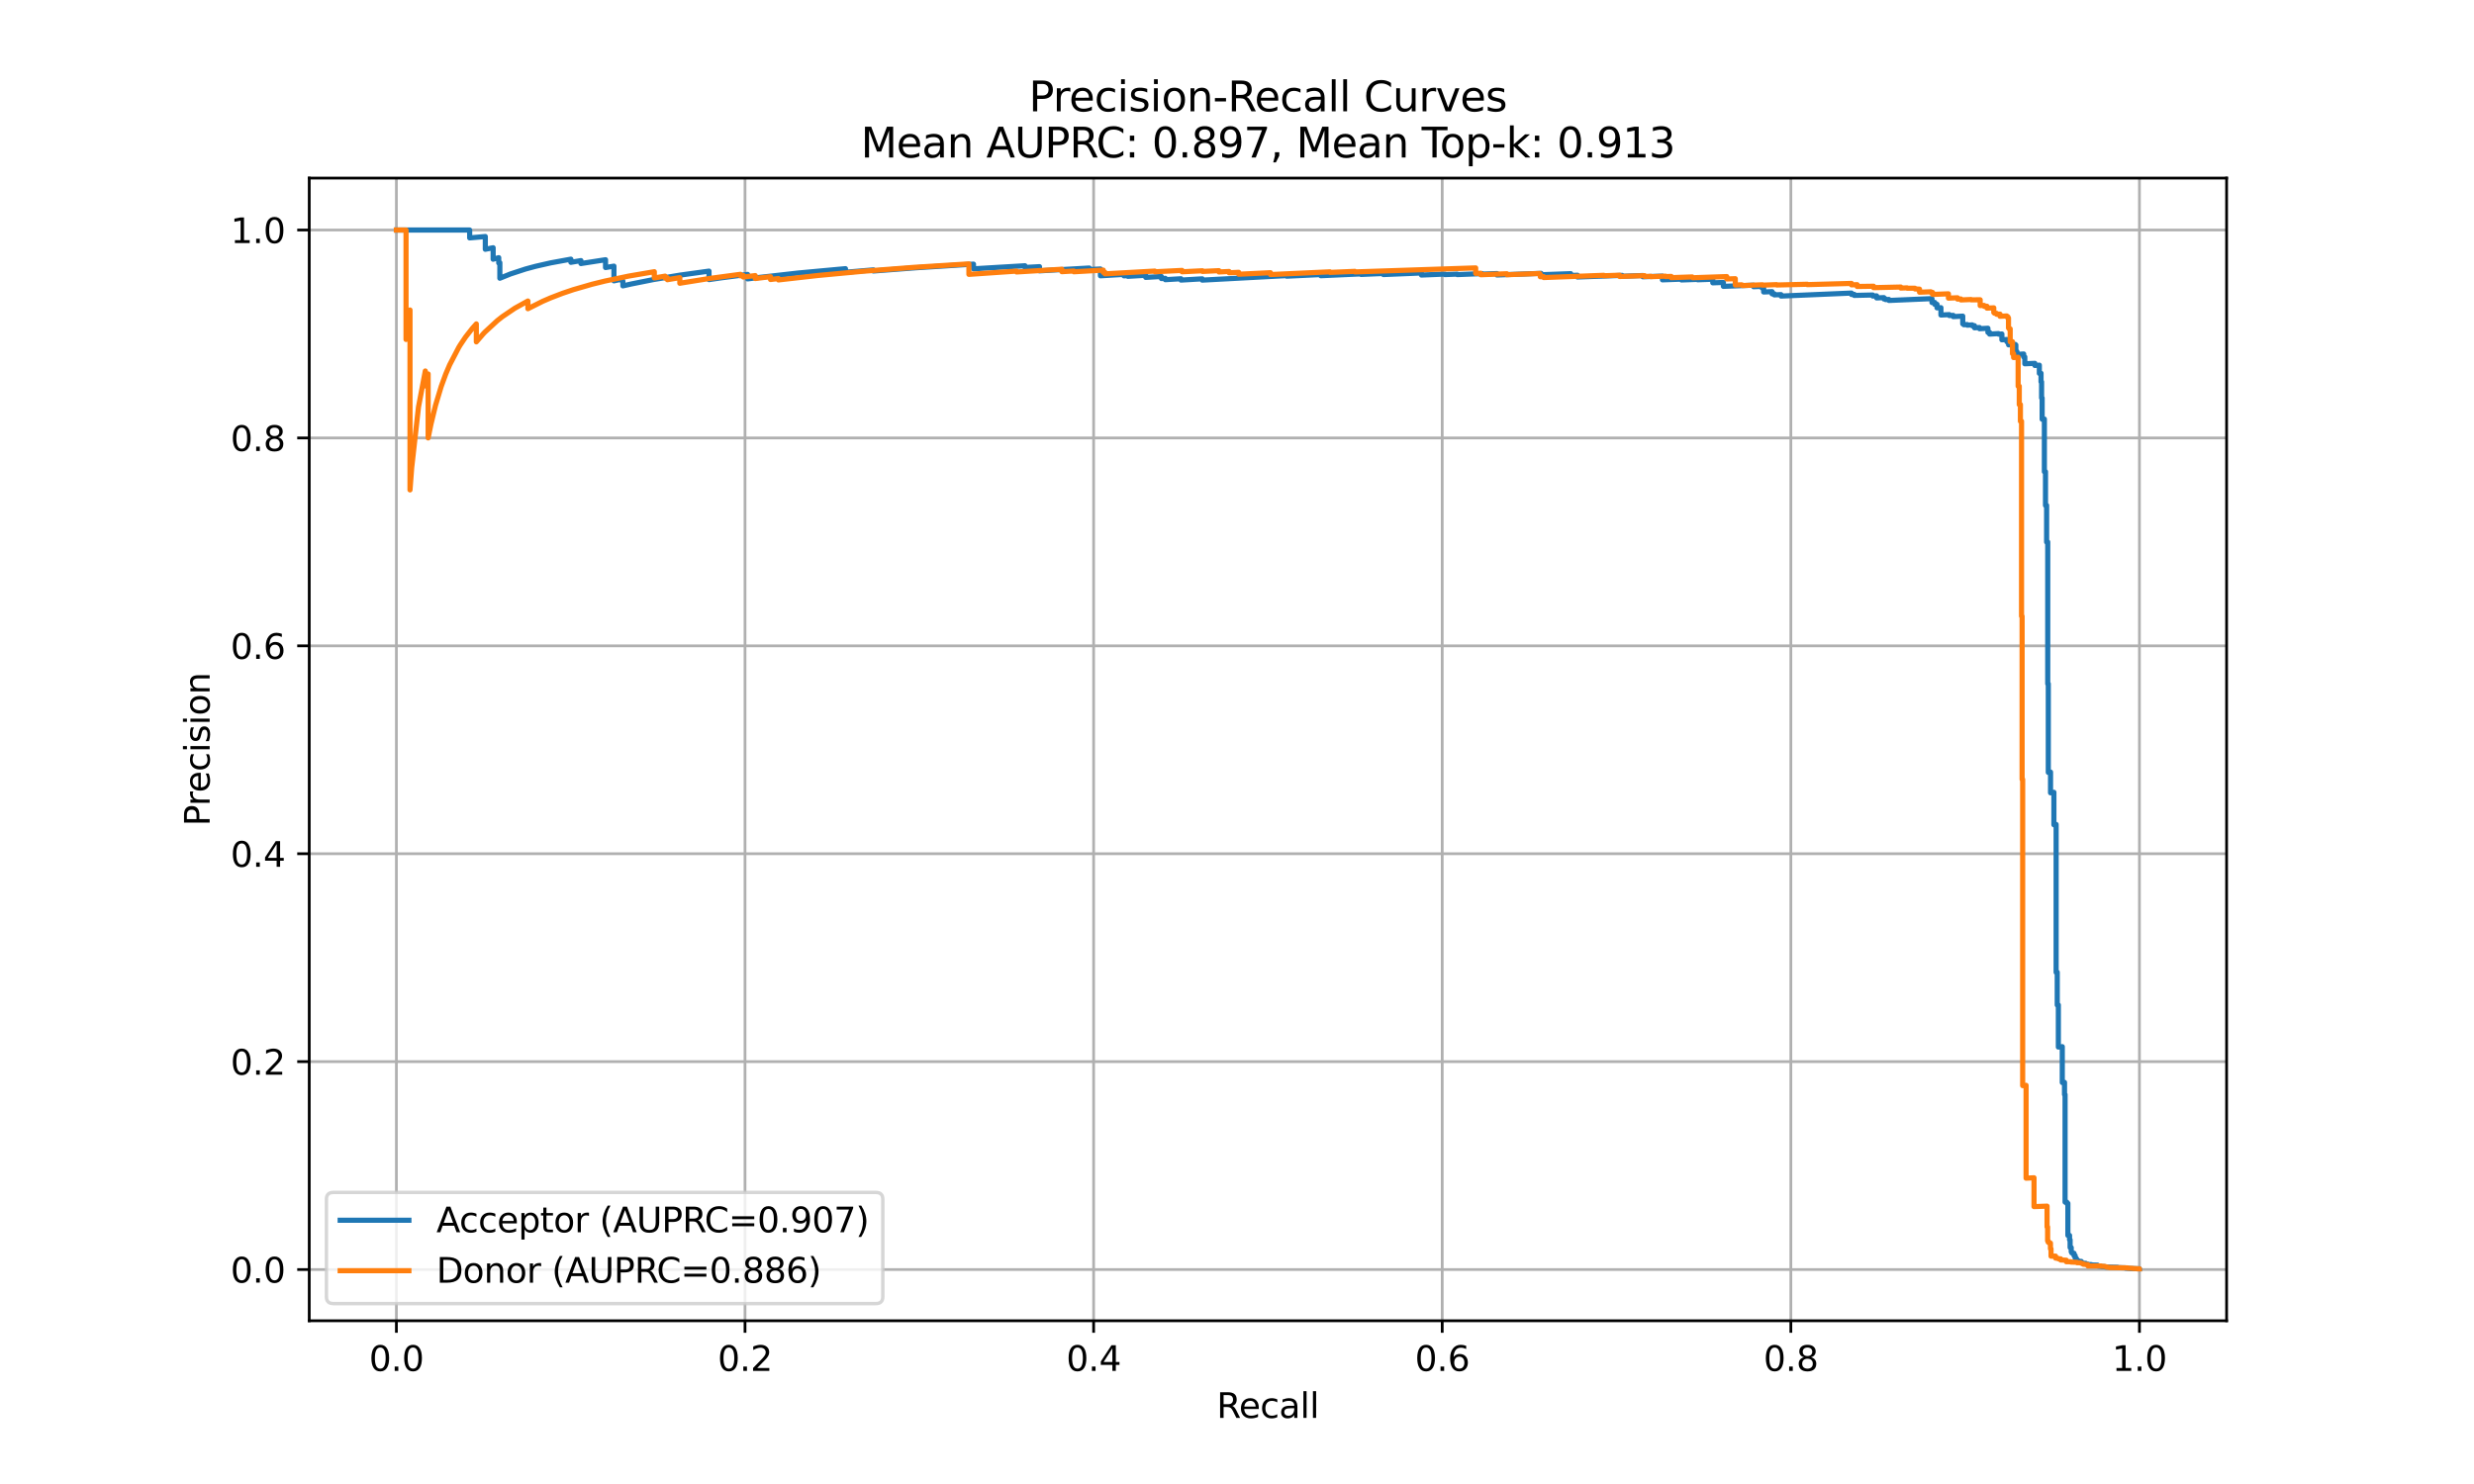 <?xml version="1.0" encoding="utf-8" standalone="no"?>
<!DOCTYPE svg PUBLIC "-//W3C//DTD SVG 1.1//EN"
  "http://www.w3.org/Graphics/SVG/1.1/DTD/svg11.dtd">
<svg xmlns:xlink="http://www.w3.org/1999/xlink" width="720pt" height="432pt" viewBox="0 0 720 432" xmlns="http://www.w3.org/2000/svg" version="1.1">
 <defs>
  <style type="text/css">*{stroke-linejoin: round; stroke-linecap: butt}</style>
 </defs>
 <g id="figure_1">
  <g id="patch_1">
   <path d="M 0 432 
L 720 432 
L 720 0 
L 0 0 
z
" style="fill: #ffffff"/>
  </g>
  <g id="axes_1">
   <g id="patch_2">
    <path d="M 90 384.48 
L 648 384.48 
L 648 51.84 
L 90 51.84 
z
" style="fill: #ffffff"/>
   </g>
   <g id="matplotlib.axis_1">
    <g id="xtick_1">
     <g id="line2d_1">
      <path d="M 115.364 384.48 
L 115.364 51.84 
" clip-path="url(#p698559b791)" style="fill: none; stroke: #b0b0b0; stroke-width: 0.8; stroke-linecap: square"/>
     </g>
     <g id="line2d_2">
      <defs>
       <path id="m8e9656ea3e" d="M 0 0 
L 0 3.5 
" style="stroke: #000000; stroke-width: 0.8"/>
      </defs>
      <g>
       <use xlink:href="#m8e9656ea3e" x="115.364" y="384.48" style="stroke: #000000; stroke-width: 0.8"/>
      </g>
     </g>
     <g id="text_1">
      <!-- 0.0 -->
      <g transform="translate(107.412 399.078) scale(0.1 -0.1)">
       <defs>
        <path id="DejaVuSans-30" d="M 2034 4250 
Q 1547 4250 1301 3770 
Q 1056 3291 1056 2328 
Q 1056 1369 1301 889 
Q 1547 409 2034 409 
Q 2525 409 2770 889 
Q 3016 1369 3016 2328 
Q 3016 3291 2770 3770 
Q 2525 4250 2034 4250 
z
M 2034 4750 
Q 2819 4750 3233 4129 
Q 3647 3509 3647 2328 
Q 3647 1150 3233 529 
Q 2819 -91 2034 -91 
Q 1250 -91 836 529 
Q 422 1150 422 2328 
Q 422 3509 836 4129 
Q 1250 4750 2034 4750 
z
" transform="scale(0.016)"/>
        <path id="DejaVuSans-2e" d="M 684 794 
L 1344 794 
L 1344 0 
L 684 0 
L 684 794 
z
" transform="scale(0.016)"/>
       </defs>
       <use xlink:href="#DejaVuSans-30"/>
       <use xlink:href="#DejaVuSans-2e" transform="translate(63.623 0)"/>
       <use xlink:href="#DejaVuSans-30" transform="translate(95.41 0)"/>
      </g>
     </g>
    </g>
    <g id="xtick_2">
     <g id="line2d_3">
      <path d="M 216.818 384.48 
L 216.818 51.84 
" clip-path="url(#p698559b791)" style="fill: none; stroke: #b0b0b0; stroke-width: 0.8; stroke-linecap: square"/>
     </g>
     <g id="line2d_4">
      <g>
       <use xlink:href="#m8e9656ea3e" x="216.818" y="384.48" style="stroke: #000000; stroke-width: 0.8"/>
      </g>
     </g>
     <g id="text_2">
      <!-- 0.2 -->
      <g transform="translate(208.867 399.078) scale(0.1 -0.1)">
       <defs>
        <path id="DejaVuSans-32" d="M 1228 531 
L 3431 531 
L 3431 0 
L 469 0 
L 469 531 
Q 828 903 1448 1529 
Q 2069 2156 2228 2338 
Q 2531 2678 2651 2914 
Q 2772 3150 2772 3378 
Q 2772 3750 2511 3984 
Q 2250 4219 1831 4219 
Q 1534 4219 1204 4116 
Q 875 4013 500 3803 
L 500 4441 
Q 881 4594 1212 4672 
Q 1544 4750 1819 4750 
Q 2544 4750 2975 4387 
Q 3406 4025 3406 3419 
Q 3406 3131 3298 2873 
Q 3191 2616 2906 2266 
Q 2828 2175 2409 1742 
Q 1991 1309 1228 531 
z
" transform="scale(0.016)"/>
       </defs>
       <use xlink:href="#DejaVuSans-30"/>
       <use xlink:href="#DejaVuSans-2e" transform="translate(63.623 0)"/>
       <use xlink:href="#DejaVuSans-32" transform="translate(95.41 0)"/>
      </g>
     </g>
    </g>
    <g id="xtick_3">
     <g id="line2d_5">
      <path d="M 318.273 384.48 
L 318.273 51.84 
" clip-path="url(#p698559b791)" style="fill: none; stroke: #b0b0b0; stroke-width: 0.8; stroke-linecap: square"/>
     </g>
     <g id="line2d_6">
      <g>
       <use xlink:href="#m8e9656ea3e" x="318.273" y="384.48" style="stroke: #000000; stroke-width: 0.8"/>
      </g>
     </g>
     <g id="text_3">
      <!-- 0.4 -->
      <g transform="translate(310.321 399.078) scale(0.1 -0.1)">
       <defs>
        <path id="DejaVuSans-34" d="M 2419 4116 
L 825 1625 
L 2419 1625 
L 2419 4116 
z
M 2253 4666 
L 3047 4666 
L 3047 1625 
L 3713 1625 
L 3713 1100 
L 3047 1100 
L 3047 0 
L 2419 0 
L 2419 1100 
L 313 1100 
L 313 1709 
L 2253 4666 
z
" transform="scale(0.016)"/>
       </defs>
       <use xlink:href="#DejaVuSans-30"/>
       <use xlink:href="#DejaVuSans-2e" transform="translate(63.623 0)"/>
       <use xlink:href="#DejaVuSans-34" transform="translate(95.41 0)"/>
      </g>
     </g>
    </g>
    <g id="xtick_4">
     <g id="line2d_7">
      <path d="M 419.727 384.48 
L 419.727 51.84 
" clip-path="url(#p698559b791)" style="fill: none; stroke: #b0b0b0; stroke-width: 0.8; stroke-linecap: square"/>
     </g>
     <g id="line2d_8">
      <g>
       <use xlink:href="#m8e9656ea3e" x="419.727" y="384.48" style="stroke: #000000; stroke-width: 0.8"/>
      </g>
     </g>
     <g id="text_4">
      <!-- 0.6 -->
      <g transform="translate(411.776 399.078) scale(0.1 -0.1)">
       <defs>
        <path id="DejaVuSans-36" d="M 2113 2584 
Q 1688 2584 1439 2293 
Q 1191 2003 1191 1497 
Q 1191 994 1439 701 
Q 1688 409 2113 409 
Q 2538 409 2786 701 
Q 3034 994 3034 1497 
Q 3034 2003 2786 2293 
Q 2538 2584 2113 2584 
z
M 3366 4563 
L 3366 3988 
Q 3128 4100 2886 4159 
Q 2644 4219 2406 4219 
Q 1781 4219 1451 3797 
Q 1122 3375 1075 2522 
Q 1259 2794 1537 2939 
Q 1816 3084 2150 3084 
Q 2853 3084 3261 2657 
Q 3669 2231 3669 1497 
Q 3669 778 3244 343 
Q 2819 -91 2113 -91 
Q 1303 -91 875 529 
Q 447 1150 447 2328 
Q 447 3434 972 4092 
Q 1497 4750 2381 4750 
Q 2619 4750 2861 4703 
Q 3103 4656 3366 4563 
z
" transform="scale(0.016)"/>
       </defs>
       <use xlink:href="#DejaVuSans-30"/>
       <use xlink:href="#DejaVuSans-2e" transform="translate(63.623 0)"/>
       <use xlink:href="#DejaVuSans-36" transform="translate(95.41 0)"/>
      </g>
     </g>
    </g>
    <g id="xtick_5">
     <g id="line2d_9">
      <path d="M 521.182 384.48 
L 521.182 51.84 
" clip-path="url(#p698559b791)" style="fill: none; stroke: #b0b0b0; stroke-width: 0.8; stroke-linecap: square"/>
     </g>
     <g id="line2d_10">
      <g>
       <use xlink:href="#m8e9656ea3e" x="521.182" y="384.48" style="stroke: #000000; stroke-width: 0.8"/>
      </g>
     </g>
     <g id="text_5">
      <!-- 0.8 -->
      <g transform="translate(513.23 399.078) scale(0.1 -0.1)">
       <defs>
        <path id="DejaVuSans-38" d="M 2034 2216 
Q 1584 2216 1326 1975 
Q 1069 1734 1069 1313 
Q 1069 891 1326 650 
Q 1584 409 2034 409 
Q 2484 409 2743 651 
Q 3003 894 3003 1313 
Q 3003 1734 2745 1975 
Q 2488 2216 2034 2216 
z
M 1403 2484 
Q 997 2584 770 2862 
Q 544 3141 544 3541 
Q 544 4100 942 4425 
Q 1341 4750 2034 4750 
Q 2731 4750 3128 4425 
Q 3525 4100 3525 3541 
Q 3525 3141 3298 2862 
Q 3072 2584 2669 2484 
Q 3125 2378 3379 2068 
Q 3634 1759 3634 1313 
Q 3634 634 3220 271 
Q 2806 -91 2034 -91 
Q 1263 -91 848 271 
Q 434 634 434 1313 
Q 434 1759 690 2068 
Q 947 2378 1403 2484 
z
M 1172 3481 
Q 1172 3119 1398 2916 
Q 1625 2713 2034 2713 
Q 2441 2713 2670 2916 
Q 2900 3119 2900 3481 
Q 2900 3844 2670 4047 
Q 2441 4250 2034 4250 
Q 1625 4250 1398 4047 
Q 1172 3844 1172 3481 
z
" transform="scale(0.016)"/>
       </defs>
       <use xlink:href="#DejaVuSans-30"/>
       <use xlink:href="#DejaVuSans-2e" transform="translate(63.623 0)"/>
       <use xlink:href="#DejaVuSans-38" transform="translate(95.41 0)"/>
      </g>
     </g>
    </g>
    <g id="xtick_6">
     <g id="line2d_11">
      <path d="M 622.636 384.48 
L 622.636 51.84 
" clip-path="url(#p698559b791)" style="fill: none; stroke: #b0b0b0; stroke-width: 0.8; stroke-linecap: square"/>
     </g>
     <g id="line2d_12">
      <g>
       <use xlink:href="#m8e9656ea3e" x="622.636" y="384.48" style="stroke: #000000; stroke-width: 0.8"/>
      </g>
     </g>
     <g id="text_6">
      <!-- 1.0 -->
      <g transform="translate(614.685 399.078) scale(0.1 -0.1)">
       <defs>
        <path id="DejaVuSans-31" d="M 794 531 
L 1825 531 
L 1825 4091 
L 703 3866 
L 703 4441 
L 1819 4666 
L 2450 4666 
L 2450 531 
L 3481 531 
L 3481 0 
L 794 0 
L 794 531 
z
" transform="scale(0.016)"/>
       </defs>
       <use xlink:href="#DejaVuSans-31"/>
       <use xlink:href="#DejaVuSans-2e" transform="translate(63.623 0)"/>
       <use xlink:href="#DejaVuSans-30" transform="translate(95.41 0)"/>
      </g>
     </g>
    </g>
    <g id="text_7">
     <!-- Recall -->
     <g transform="translate(354.083 412.757) scale(0.1 -0.1)">
      <defs>
       <path id="DejaVuSans-52" d="M 2841 2188 
Q 3044 2119 3236 1894 
Q 3428 1669 3622 1275 
L 4263 0 
L 3584 0 
L 2988 1197 
Q 2756 1666 2539 1819 
Q 2322 1972 1947 1972 
L 1259 1972 
L 1259 0 
L 628 0 
L 628 4666 
L 2053 4666 
Q 2853 4666 3247 4331 
Q 3641 3997 3641 3322 
Q 3641 2881 3436 2590 
Q 3231 2300 2841 2188 
z
M 1259 4147 
L 1259 2491 
L 2053 2491 
Q 2509 2491 2742 2702 
Q 2975 2913 2975 3322 
Q 2975 3731 2742 3939 
Q 2509 4147 2053 4147 
L 1259 4147 
z
" transform="scale(0.016)"/>
       <path id="DejaVuSans-65" d="M 3597 1894 
L 3597 1613 
L 953 1613 
Q 991 1019 1311 708 
Q 1631 397 2203 397 
Q 2534 397 2845 478 
Q 3156 559 3463 722 
L 3463 178 
Q 3153 47 2828 -22 
Q 2503 -91 2169 -91 
Q 1331 -91 842 396 
Q 353 884 353 1716 
Q 353 2575 817 3079 
Q 1281 3584 2069 3584 
Q 2775 3584 3186 3129 
Q 3597 2675 3597 1894 
z
M 3022 2063 
Q 3016 2534 2758 2815 
Q 2500 3097 2075 3097 
Q 1594 3097 1305 2825 
Q 1016 2553 972 2059 
L 3022 2063 
z
" transform="scale(0.016)"/>
       <path id="DejaVuSans-63" d="M 3122 3366 
L 3122 2828 
Q 2878 2963 2633 3030 
Q 2388 3097 2138 3097 
Q 1578 3097 1268 2742 
Q 959 2388 959 1747 
Q 959 1106 1268 751 
Q 1578 397 2138 397 
Q 2388 397 2633 464 
Q 2878 531 3122 666 
L 3122 134 
Q 2881 22 2623 -34 
Q 2366 -91 2075 -91 
Q 1284 -91 818 406 
Q 353 903 353 1747 
Q 353 2603 823 3093 
Q 1294 3584 2113 3584 
Q 2378 3584 2631 3529 
Q 2884 3475 3122 3366 
z
" transform="scale(0.016)"/>
       <path id="DejaVuSans-61" d="M 2194 1759 
Q 1497 1759 1228 1600 
Q 959 1441 959 1056 
Q 959 750 1161 570 
Q 1363 391 1709 391 
Q 2188 391 2477 730 
Q 2766 1069 2766 1631 
L 2766 1759 
L 2194 1759 
z
M 3341 1997 
L 3341 0 
L 2766 0 
L 2766 531 
Q 2569 213 2275 61 
Q 1981 -91 1556 -91 
Q 1019 -91 701 211 
Q 384 513 384 1019 
Q 384 1609 779 1909 
Q 1175 2209 1959 2209 
L 2766 2209 
L 2766 2266 
Q 2766 2663 2505 2880 
Q 2244 3097 1772 3097 
Q 1472 3097 1187 3025 
Q 903 2953 641 2809 
L 641 3341 
Q 956 3463 1253 3523 
Q 1550 3584 1831 3584 
Q 2591 3584 2966 3190 
Q 3341 2797 3341 1997 
z
" transform="scale(0.016)"/>
       <path id="DejaVuSans-6c" d="M 603 4863 
L 1178 4863 
L 1178 0 
L 603 0 
L 603 4863 
z
" transform="scale(0.016)"/>
      </defs>
      <use xlink:href="#DejaVuSans-52"/>
      <use xlink:href="#DejaVuSans-65" transform="translate(64.982 0)"/>
      <use xlink:href="#DejaVuSans-63" transform="translate(126.506 0)"/>
      <use xlink:href="#DejaVuSans-61" transform="translate(181.486 0)"/>
      <use xlink:href="#DejaVuSans-6c" transform="translate(242.766 0)"/>
      <use xlink:href="#DejaVuSans-6c" transform="translate(270.549 0)"/>
     </g>
    </g>
   </g>
   <g id="matplotlib.axis_2">
    <g id="ytick_1">
     <g id="line2d_13">
      <path d="M 90 369.571 
L 648 369.571 
" clip-path="url(#p698559b791)" style="fill: none; stroke: #b0b0b0; stroke-width: 0.8; stroke-linecap: square"/>
     </g>
     <g id="line2d_14">
      <defs>
       <path id="m5a5e9a286f" d="M 0 0 
L -3.5 0 
" style="stroke: #000000; stroke-width: 0.8"/>
      </defs>
      <g>
       <use xlink:href="#m5a5e9a286f" x="90" y="369.571" style="stroke: #000000; stroke-width: 0.8"/>
      </g>
     </g>
     <g id="text_8">
      <!-- 0.0 -->
      <g transform="translate(67.097 373.37) scale(0.1 -0.1)">
       <use xlink:href="#DejaVuSans-30"/>
       <use xlink:href="#DejaVuSans-2e" transform="translate(63.623 0)"/>
       <use xlink:href="#DejaVuSans-30" transform="translate(95.41 0)"/>
      </g>
     </g>
    </g>
    <g id="ytick_2">
     <g id="line2d_15">
      <path d="M 90 309.049 
L 648 309.049 
" clip-path="url(#p698559b791)" style="fill: none; stroke: #b0b0b0; stroke-width: 0.8; stroke-linecap: square"/>
     </g>
     <g id="line2d_16">
      <g>
       <use xlink:href="#m5a5e9a286f" x="90" y="309.049" style="stroke: #000000; stroke-width: 0.8"/>
      </g>
     </g>
     <g id="text_9">
      <!-- 0.2 -->
      <g transform="translate(67.097 312.848) scale(0.1 -0.1)">
       <use xlink:href="#DejaVuSans-30"/>
       <use xlink:href="#DejaVuSans-2e" transform="translate(63.623 0)"/>
       <use xlink:href="#DejaVuSans-32" transform="translate(95.41 0)"/>
      </g>
     </g>
    </g>
    <g id="ytick_3">
     <g id="line2d_17">
      <path d="M 90 248.527 
L 648 248.527 
" clip-path="url(#p698559b791)" style="fill: none; stroke: #b0b0b0; stroke-width: 0.8; stroke-linecap: square"/>
     </g>
     <g id="line2d_18">
      <g>
       <use xlink:href="#m5a5e9a286f" x="90" y="248.527" style="stroke: #000000; stroke-width: 0.8"/>
      </g>
     </g>
     <g id="text_10">
      <!-- 0.4 -->
      <g transform="translate(67.097 252.326) scale(0.1 -0.1)">
       <use xlink:href="#DejaVuSans-30"/>
       <use xlink:href="#DejaVuSans-2e" transform="translate(63.623 0)"/>
       <use xlink:href="#DejaVuSans-34" transform="translate(95.41 0)"/>
      </g>
     </g>
    </g>
    <g id="ytick_4">
     <g id="line2d_19">
      <path d="M 90 188.004 
L 648 188.004 
" clip-path="url(#p698559b791)" style="fill: none; stroke: #b0b0b0; stroke-width: 0.8; stroke-linecap: square"/>
     </g>
     <g id="line2d_20">
      <g>
       <use xlink:href="#m5a5e9a286f" x="90" y="188.004" style="stroke: #000000; stroke-width: 0.8"/>
      </g>
     </g>
     <g id="text_11">
      <!-- 0.6 -->
      <g transform="translate(67.097 191.804) scale(0.1 -0.1)">
       <use xlink:href="#DejaVuSans-30"/>
       <use xlink:href="#DejaVuSans-2e" transform="translate(63.623 0)"/>
       <use xlink:href="#DejaVuSans-36" transform="translate(95.41 0)"/>
      </g>
     </g>
    </g>
    <g id="ytick_5">
     <g id="line2d_21">
      <path d="M 90 127.482 
L 648 127.482 
" clip-path="url(#p698559b791)" style="fill: none; stroke: #b0b0b0; stroke-width: 0.8; stroke-linecap: square"/>
     </g>
     <g id="line2d_22">
      <g>
       <use xlink:href="#m5a5e9a286f" x="90" y="127.482" style="stroke: #000000; stroke-width: 0.8"/>
      </g>
     </g>
     <g id="text_12">
      <!-- 0.8 -->
      <g transform="translate(67.097 131.281) scale(0.1 -0.1)">
       <use xlink:href="#DejaVuSans-30"/>
       <use xlink:href="#DejaVuSans-2e" transform="translate(63.623 0)"/>
       <use xlink:href="#DejaVuSans-38" transform="translate(95.41 0)"/>
      </g>
     </g>
    </g>
    <g id="ytick_6">
     <g id="line2d_23">
      <path d="M 90 66.96 
L 648 66.96 
" clip-path="url(#p698559b791)" style="fill: none; stroke: #b0b0b0; stroke-width: 0.8; stroke-linecap: square"/>
     </g>
     <g id="line2d_24">
      <g>
       <use xlink:href="#m5a5e9a286f" x="90" y="66.96" style="stroke: #000000; stroke-width: 0.8"/>
      </g>
     </g>
     <g id="text_13">
      <!-- 1.0 -->
      <g transform="translate(67.097 70.759) scale(0.1 -0.1)">
       <use xlink:href="#DejaVuSans-31"/>
       <use xlink:href="#DejaVuSans-2e" transform="translate(63.623 0)"/>
       <use xlink:href="#DejaVuSans-30" transform="translate(95.41 0)"/>
      </g>
     </g>
    </g>
    <g id="text_14">
     <!-- Precision -->
     <g transform="translate(61.017 240.467) rotate(-90) scale(0.1 -0.1)">
      <defs>
       <path id="DejaVuSans-50" d="M 1259 4147 
L 1259 2394 
L 2053 2394 
Q 2494 2394 2734 2622 
Q 2975 2850 2975 3272 
Q 2975 3691 2734 3919 
Q 2494 4147 2053 4147 
L 1259 4147 
z
M 628 4666 
L 2053 4666 
Q 2838 4666 3239 4311 
Q 3641 3956 3641 3272 
Q 3641 2581 3239 2228 
Q 2838 1875 2053 1875 
L 1259 1875 
L 1259 0 
L 628 0 
L 628 4666 
z
" transform="scale(0.016)"/>
       <path id="DejaVuSans-72" d="M 2631 2963 
Q 2534 3019 2420 3045 
Q 2306 3072 2169 3072 
Q 1681 3072 1420 2755 
Q 1159 2438 1159 1844 
L 1159 0 
L 581 0 
L 581 3500 
L 1159 3500 
L 1159 2956 
Q 1341 3275 1631 3429 
Q 1922 3584 2338 3584 
Q 2397 3584 2469 3576 
Q 2541 3569 2628 3553 
L 2631 2963 
z
" transform="scale(0.016)"/>
       <path id="DejaVuSans-69" d="M 603 3500 
L 1178 3500 
L 1178 0 
L 603 0 
L 603 3500 
z
M 603 4863 
L 1178 4863 
L 1178 4134 
L 603 4134 
L 603 4863 
z
" transform="scale(0.016)"/>
       <path id="DejaVuSans-73" d="M 2834 3397 
L 2834 2853 
Q 2591 2978 2328 3040 
Q 2066 3103 1784 3103 
Q 1356 3103 1142 2972 
Q 928 2841 928 2578 
Q 928 2378 1081 2264 
Q 1234 2150 1697 2047 
L 1894 2003 
Q 2506 1872 2764 1633 
Q 3022 1394 3022 966 
Q 3022 478 2636 193 
Q 2250 -91 1575 -91 
Q 1294 -91 989 -36 
Q 684 19 347 128 
L 347 722 
Q 666 556 975 473 
Q 1284 391 1588 391 
Q 1994 391 2212 530 
Q 2431 669 2431 922 
Q 2431 1156 2273 1281 
Q 2116 1406 1581 1522 
L 1381 1569 
Q 847 1681 609 1914 
Q 372 2147 372 2553 
Q 372 3047 722 3315 
Q 1072 3584 1716 3584 
Q 2034 3584 2315 3537 
Q 2597 3491 2834 3397 
z
" transform="scale(0.016)"/>
       <path id="DejaVuSans-6f" d="M 1959 3097 
Q 1497 3097 1228 2736 
Q 959 2375 959 1747 
Q 959 1119 1226 758 
Q 1494 397 1959 397 
Q 2419 397 2687 759 
Q 2956 1122 2956 1747 
Q 2956 2369 2687 2733 
Q 2419 3097 1959 3097 
z
M 1959 3584 
Q 2709 3584 3137 3096 
Q 3566 2609 3566 1747 
Q 3566 888 3137 398 
Q 2709 -91 1959 -91 
Q 1206 -91 779 398 
Q 353 888 353 1747 
Q 353 2609 779 3096 
Q 1206 3584 1959 3584 
z
" transform="scale(0.016)"/>
       <path id="DejaVuSans-6e" d="M 3513 2113 
L 3513 0 
L 2938 0 
L 2938 2094 
Q 2938 2591 2744 2837 
Q 2550 3084 2163 3084 
Q 1697 3084 1428 2787 
Q 1159 2491 1159 1978 
L 1159 0 
L 581 0 
L 581 3500 
L 1159 3500 
L 1159 2956 
Q 1366 3272 1645 3428 
Q 1925 3584 2291 3584 
Q 2894 3584 3203 3211 
Q 3513 2838 3513 2113 
z
" transform="scale(0.016)"/>
      </defs>
      <use xlink:href="#DejaVuSans-50"/>
      <use xlink:href="#DejaVuSans-72" transform="translate(58.553 0)"/>
      <use xlink:href="#DejaVuSans-65" transform="translate(97.416 0)"/>
      <use xlink:href="#DejaVuSans-63" transform="translate(158.939 0)"/>
      <use xlink:href="#DejaVuSans-69" transform="translate(213.92 0)"/>
      <use xlink:href="#DejaVuSans-73" transform="translate(241.703 0)"/>
      <use xlink:href="#DejaVuSans-69" transform="translate(293.803 0)"/>
      <use xlink:href="#DejaVuSans-6f" transform="translate(321.586 0)"/>
      <use xlink:href="#DejaVuSans-6e" transform="translate(382.768 0)"/>
     </g>
    </g>
   </g>
   <g id="line2d_25">
    <path d="M 622.636 369.357 
L 622.636 369.356 
L 619.87 369.266 
L 619.87 369.246 
L 619.87 369.246 
L 618.568 369.158 
L 618.568 369.136 
L 618.568 369.073 
L 616.289 369.008 
L 616.289 368.964 
L 616.289 368.91 
L 612.709 368.828 
L 612.709 368.804 
L 612.709 368.77 
L 611.57 368.67 
L 611.57 368.661 
L 611.57 368.635 
L 610.593 368.533 
L 610.593 368.526 
L 610.593 368.442 
L 610.431 368.442 
L 610.431 368.331 
L 610.431 368.281 
L 608.64 368.229 
L 608.64 368.174 
L 608.64 368.139 
L 607.664 368.094 
L 607.664 368.031 
L 607.664 368.014 
L 607.013 367.916 
L 607.013 367.905 
L 607.013 367.764 
L 605.874 367.717 
L 605.874 367.657 
L 605.874 367.47 
L 605.711 367.471 
L 605.711 367.36 
L 605.711 367.2 
L 605.06 367.204 
L 605.06 367.093 
L 605.06 367.081 
L 604.409 367.042 
L 604.409 366.973 
L 604.409 366.575 
L 604.246 366.576 
L 604.246 366.465 
L 604.246 366.268 
L 603.921 366.27 
L 603.921 366.159 
L 603.921 365.511 
L 603.595 365.514 
L 603.595 365.403 
L 603.595 364.83 
L 602.944 364.733 
L 602.944 364.725 
L 602.944 364.398 
L 602.782 364.4 
L 602.782 364.289 
L 602.782 363.163 
L 602.456 363.167 
L 602.456 363.056 
L 602.456 360.903 
L 602.293 360.906 
L 602.293 360.795 
L 602.293 359.623 
L 601.805 359.633 
L 601.805 359.522 
L 601.805 350.292 
L 601.48 350.304 
L 601.48 350.193 
L 601.48 349.918 
L 600.991 349.936 
L 600.991 349.826 
L 600.991 318.615 
L 600.829 318.629 
L 600.829 318.523 
L 600.829 315.081 
L 600.178 315.14 
L 600.178 315.032 
L 600.178 304.688 
L 599.038 304.808 
L 599.038 304.72 
L 599.038 292.538 
L 598.713 292.577 
L 598.713 292.478 
L 598.713 283.019 
L 598.388 283.061 
L 598.388 282.952 
L 598.388 239.987 
L 597.737 240.087 
L 597.737 239.993 
L 597.737 230.64 
L 596.76 230.792 
L 596.76 230.728 
L 596.76 224.752 
L 596.109 224.855 
L 596.109 224.808 
L 596.109 199.042 
L 595.946 199.067 
L 595.946 199.002 
L 595.946 157.765 
L 595.621 157.808 
L 595.621 157.758 
L 595.621 147.098 
L 595.295 147.138 
L 595.295 137.296 
L 594.97 137.333 
L 594.97 121.988 
L 594.319 122.049 
L 594.319 121.98 
L 594.319 115.843 
L 594.156 115.857 
L 594.156 111.144 
L 593.993 111.157 
L 593.993 108.657 
L 593.505 108.693 
L 593.505 106.299 
L 592.203 106.392 
L 592.203 106.314 
L 592.203 105.766 
L 589.274 105.896 
L 589.274 103.908 
L 588.948 103.931 
L 588.948 103.85 
L 588.948 103.046 
L 586.995 103.178 
L 586.995 103.097 
L 586.995 102.366 
L 586.67 102.388 
L 586.67 100.418 
L 586.507 100.428 
L 586.507 100.263 
L 584.554 100.386 
L 584.554 100.303 
L 584.554 99.47 
L 584.066 99.5 
L 584.066 98.829 
L 582.601 98.918 
L 582.601 97.221 
L 581.625 97.278 
L 581.625 97.107 
L 579.021 97.259 
L 579.021 96.742 
L 578.533 96.771 
L 578.533 95.555 
L 576.092 95.693 
L 576.092 95.342 
L 574.627 95.424 
L 574.627 94.806 
L 573.976 94.842 
L 573.976 94.577 
L 572.511 94.657 
L 572.511 94.479 
L 571.535 94.533 
L 571.535 94.265 
L 571.209 94.282 
L 571.209 92.029 
L 568.443 92.169 
L 568.443 91.803 
L 567.303 91.861 
L 567.303 91.585 
L 564.862 91.708 
L 564.862 89.567 
L 563.723 89.62 
L 563.723 88.582 
L 563.072 88.612 
L 563.072 88.041 
L 562.258 88.077 
L 562.258 86.928 
L 549.727 87.465 
L 549.727 87.169 
L 548.751 87.212 
L 548.751 87.014 
L 548.262 87.035 
L 548.262 86.638 
L 546.147 86.728 
L 546.147 86.128 
L 545.008 86.175 
L 545.008 85.873 
L 539.637 85.996 
L 539.637 85.689 
L 538.823 85.723 
L 538.823 85.313 
L 518.318 86.188 
L 518.318 85.759 
L 516.365 85.844 
L 516.365 85.52 
L 515.714 85.548 
L 515.714 84.897 
L 513.272 85 
L 513.272 83.791 
L 512.784 83.811 
L 512.784 83.368 
L 510.343 83.464 
L 510.343 83.017 
L 501.555 83.363 
L 501.555 82.218 
L 498.463 82.335 
L 498.463 81.288 
L 494.069 81.447 
L 494.069 81.329 
L 489.349 81.501 
L 489.349 81.263 
L 483.816 81.467 
L 483.816 80.372 
L 478.12 80.574 
L 478.12 80.202 
L 472.098 80.415 
L 472.098 80.163 
L 459.079 80.64 
L 459.079 80.117 
L 457.289 80.183 
L 457.289 80.051 
L 457.126 80.057 
L 457.126 79.661 
L 448.5 79.976 
L 448.5 79.569 
L 435.644 80.053 
L 435.644 79.63 
L 431.412 79.793 
L 431.412 79.65 
L 424.089 79.938 
L 424.089 79.792 
L 420.508 79.936 
L 420.508 79.788 
L 413.673 80.069 
L 413.673 79.463 
L 402.607 79.924 
L 402.607 79.61 
L 396.097 79.891 
L 396.097 79.73 
L 384.379 80.262 
L 384.379 79.927 
L 374.452 80.401 
L 374.452 80.228 
L 350.691 81.503 
L 349.878 81.551 
L 349.878 81.17 
L 343.693 81.536 
L 343.693 81.145 
L 339.136 81.42 
L 339.136 81.02 
L 337.997 81.089 
L 337.997 80.485 
L 333.44 80.754 
L 333.44 80.136 
L 328.233 80.444 
L 328.233 80.232 
L 327.093 80.301 
L 327.093 79.875 
L 320.258 80.287 
L 320.258 78.296 
L 317.003 78.472 
L 317.003 78.02 
L 302.519 78.842 
L 302.519 77.622 
L 298.288 77.86 
L 298.288 77.359 
L 283.315 78.251 
L 283.315 76.886 
L 266.553 77.947 
L 254.184 78.887 
L 254.184 78.56 
L 246.047 79.252 
L 246.047 78.208 
L 232.214 79.485 
L 220.659 80.796 
L 217.567 81.195 
L 217.567 79.876 
L 209.755 80.896 
L 206.337 81.395 
L 206.337 78.919 
L 197.875 80.092 
L 190.063 81.4 
L 183.716 82.671 
L 181.275 83.222 
L 181.275 81.877 
L 181.112 81.913 
L 181.112 81.234 
L 178.671 81.758 
L 178.671 77.473 
L 176.23 77.879 
L 176.23 75.606 
L 169.395 76.665 
L 169.069 76.722 
L 169.069 75.86 
L 166.14 76.358 
L 166.14 75.444 
L 160.281 76.516 
L 155.887 77.516 
L 152.957 78.308 
L 148.563 79.746 
L 145.471 80.999 
L 145.471 76.466 
L 145.146 76.567 
L 145.146 75.008 
L 143.518 75.46 
L 143.518 72.118 
L 141.24 72.564 
L 141.24 68.851 
L 136.683 69.253 
L 136.683 66.96 
L 115.364 66.96 
L 115.364 66.96 
" clip-path="url(#p698559b791)" style="fill: none; stroke: #1f77b4; stroke-width: 1.5; stroke-linecap: square"/>
   </g>
   <g id="line2d_26">
    <path d="M 622.636 369.36 
L 622.636 369.35 
L 620.657 369.254 
L 620.657 369.24 
L 620.657 369.22 
L 619.172 369.159 
L 619.172 369.11 
L 619.172 369.086 
L 613.893 368.993 
L 613.893 368.98 
L 613.893 368.952 
L 613.068 368.858 
L 613.068 368.842 
L 613.068 368.789 
L 612.573 368.686 
L 612.573 368.679 
L 612.573 368.652 
L 611.419 368.596 
L 611.419 368.543 
L 611.419 368.517 
L 607.624 368.525 
L 607.624 368.414 
L 607.624 368.126 
L 606.305 368.029 
L 606.305 368.019 
L 606.305 367.888 
L 605.975 367.804 
L 605.975 367.778 
L 605.975 367.769 
L 605.48 367.661 
L 605.48 367.66 
L 605.48 367.582 
L 604.49 367.586 
L 604.49 367.475 
L 604.49 367.459 
L 602.675 367.392 
L 602.675 367.355 
L 602.675 367.292 
L 601.356 367.298 
L 601.356 367.187 
L 601.356 366.857 
L 599.706 366.791 
L 599.706 366.755 
L 599.706 366.449 
L 599.046 366.453 
L 599.046 366.342 
L 599.046 366.34 
L 598.221 366.236 
L 598.221 366.234 
L 598.221 365.669 
L 596.902 365.679 
L 596.902 365.568 
L 596.902 363.537 
L 596.737 363.539 
L 596.737 363.428 
L 596.737 361.866 
L 596.407 361.871 
L 596.407 361.76 
L 596.407 361.658 
L 596.077 361.617 
L 596.077 361.552 
L 596.077 361.218 
L 595.912 361.22 
L 595.912 361.109 
L 595.912 357.166 
L 595.747 357.17 
L 595.747 357.06 
L 595.747 351.109 
L 591.953 351.246 
L 591.953 351.138 
L 591.953 342.854 
L 589.643 342.972 
L 589.643 342.866 
L 589.643 315.94 
L 588.653 316.032 
L 588.653 315.962 
L 588.653 226.87 
L 588.488 226.897 
L 588.488 226.803 
L 588.488 179.37 
L 588.323 179.394 
L 588.323 179.353 
L 588.323 122.607 
L 587.993 122.638 
L 587.993 117.761 
L 587.663 117.791 
L 587.663 112.41 
L 587.333 112.437 
L 587.333 103.997 
L 586.014 104.088 
L 586.014 102.941 
L 585.684 102.963 
L 585.684 99.457 
L 585.024 99.498 
L 585.024 95.721 
L 584.694 95.739 
L 584.694 95.652 
L 584.694 95.477 
L 584.529 95.486 
L 584.529 92.575 
L 584.364 92.584 
L 584.364 92.226 
L 584.034 92.243 
L 584.034 91.974 
L 582.055 92.071 
L 582.055 91.981 
L 582.055 91.44 
L 581.065 91.488 
L 581.065 91.216 
L 580.405 91.157 
L 580.405 90.975 
L 580.24 90.983 
L 580.24 89.611 
L 578.26 89.701 
L 578.26 89.146 
L 577.435 89.183 
L 577.435 88.904 
L 576.281 88.955 
L 576.281 88.862 
L 576.281 87.269 
L 573.641 87.283 
L 573.641 87.188 
L 570.672 87.311 
L 570.672 87.025 
L 569.682 87.066 
L 569.682 86.682 
L 567.043 86.79 
L 567.043 85.53 
L 562.424 85.71 
L 562.424 85.119 
L 561.929 85.138 
L 561.929 84.94 
L 558.629 85.066 
L 558.629 84.167 
L 557.31 84.115 
L 557.31 83.914 
L 555 83.897 
L 555 83.796 
L 553.185 83.861 
L 553.185 83.556 
L 545.267 83.741 
L 545.267 83.326 
L 540.483 83.395 
L 540.483 82.869 
L 538.833 82.928 
L 538.833 82.504 
L 525.966 82.857 
L 525.966 82.747 
L 517.058 82.967 
L 517.058 82.856 
L 512.933 83.012 
L 512.933 82.899 
L 507.16 83.122 
L 507.16 83.008 
L 506.83 83.02 
L 506.83 82.906 
L 505.015 82.976 
L 505.015 81.126 
L 502.541 81.212 
L 502.541 80.508 
L 492.643 80.847 
L 492.643 80.727 
L 492.478 80.732 
L 492.478 80.612 
L 486.374 80.826 
L 486.374 80.458 
L 484.724 80.516 
L 484.724 80.392 
L 480.435 80.543 
L 480.435 80.418 
L 478.62 80.482 
L 478.62 80.231 
L 471.362 80.49 
L 471.362 80.105 
L 466.743 80.271 
L 466.743 80.141 
L 449.256 80.799 
L 449.256 80.527 
L 448.267 80.565 
L 448.267 79.88 
L 448.102 79.886 
L 448.102 79.611 
L 438.533 79.969 
L 438.533 79.686 
L 430.945 79.979 
L 430.945 79.544 
L 429.46 79.601 
L 429.46 77.986 
L 394.322 79.154 
L 394.322 78.989 
L 387.064 79.297 
L 387.064 79.128 
L 369.742 79.921 
L 369.742 79.381 
L 360.504 79.829 
L 360.504 79.268 
L 357.7 79.404 
L 357.7 79.025 
L 354.73 79.169 
L 354.73 78.784 
L 349.946 79.015 
L 349.946 78.819 
L 344.008 79.115 
L 344.008 78.712 
L 336.089 79.117 
L 336.089 78.908 
L 321.572 79.714 
L 321.572 79.269 
L 321.077 79.297 
L 321.077 78.626 
L 312.499 79.113 
L 312.499 78.88 
L 309.035 79.084 
L 309.035 78.37 
L 295.837 79.171 
L 295.837 78.916 
L 281.98 79.868 
L 281.98 76.815 
L 266.143 77.813 
L 251.131 78.966 
L 238.099 80.185 
L 226.551 81.492 
L 226.551 81.085 
L 224.242 81.37 
L 224.242 80.536 
L 219.788 81.088 
L 219.788 80.216 
L 216.323 80.651 
L 216.323 80.199 
L 215.498 80.303 
L 215.498 79.847 
L 206.755 81.023 
L 198.507 82.347 
L 197.847 82.464 
L 197.847 80.82 
L 194.218 81.427 
L 194.218 80.852 
L 193.558 80.964 
L 193.558 80.382 
L 190.424 80.917 
L 190.424 79.09 
L 183 80.362 
L 176.071 81.817 
L 172.277 82.756 
L 166.833 84.33 
L 163.699 85.388 
L 160.235 86.718 
L 157.925 87.717 
L 153.636 89.867 
L 153.636 87.62 
L 149.842 89.723 
L 146.212 92.178 
L 144.728 93.341 
L 141.098 96.696 
L 140.604 97.221 
L 138.624 99.519 
L 138.624 94.293 
L 137.469 95.585 
L 135.49 98.111 
L 134.005 100.319 
L 133.51 101.126 
L 130.871 106.187 
L 129.716 108.906 
L 128.396 112.514 
L 126.746 118.003 
L 125.427 123.447 
L 124.602 127.482 
L 124.602 108.86 
L 123.777 112.352 
L 123.777 107.992 
L 121.797 118.468 
L 119.818 136.128 
L 119.323 142.613 
L 119.323 90.238 
L 118.168 98.814 
L 118.168 66.96 
L 115.364 66.96 
L 115.364 66.96 
" clip-path="url(#p698559b791)" style="fill: none; stroke: #ff7f0e; stroke-width: 1.5; stroke-linecap: square"/>
   </g>
   <g id="patch_3">
    <path d="M 90 384.48 
L 90 51.84 
" style="fill: none; stroke: #000000; stroke-width: 0.8; stroke-linejoin: miter; stroke-linecap: square"/>
   </g>
   <g id="patch_4">
    <path d="M 648 384.48 
L 648 51.84 
" style="fill: none; stroke: #000000; stroke-width: 0.8; stroke-linejoin: miter; stroke-linecap: square"/>
   </g>
   <g id="patch_5">
    <path d="M 90 384.48 
L 648 384.48 
" style="fill: none; stroke: #000000; stroke-width: 0.8; stroke-linejoin: miter; stroke-linecap: square"/>
   </g>
   <g id="patch_6">
    <path d="M 90 51.84 
L 648 51.84 
" style="fill: none; stroke: #000000; stroke-width: 0.8; stroke-linejoin: miter; stroke-linecap: square"/>
   </g>
   <g id="text_15">
    <!-- Precision-Recall Curves -->
    <g transform="translate(299.432 32.403) scale(0.12 -0.12)">
     <defs>
      <path id="DejaVuSans-2d" d="M 313 2009 
L 1997 2009 
L 1997 1497 
L 313 1497 
L 313 2009 
z
" transform="scale(0.016)"/>
      <path id="DejaVuSans-20" transform="scale(0.016)"/>
      <path id="DejaVuSans-43" d="M 4122 4306 
L 4122 3641 
Q 3803 3938 3442 4084 
Q 3081 4231 2675 4231 
Q 1875 4231 1450 3742 
Q 1025 3253 1025 2328 
Q 1025 1406 1450 917 
Q 1875 428 2675 428 
Q 3081 428 3442 575 
Q 3803 722 4122 1019 
L 4122 359 
Q 3791 134 3420 21 
Q 3050 -91 2638 -91 
Q 1578 -91 968 557 
Q 359 1206 359 2328 
Q 359 3453 968 4101 
Q 1578 4750 2638 4750 
Q 3056 4750 3426 4639 
Q 3797 4528 4122 4306 
z
" transform="scale(0.016)"/>
      <path id="DejaVuSans-75" d="M 544 1381 
L 544 3500 
L 1119 3500 
L 1119 1403 
Q 1119 906 1312 657 
Q 1506 409 1894 409 
Q 2359 409 2629 706 
Q 2900 1003 2900 1516 
L 2900 3500 
L 3475 3500 
L 3475 0 
L 2900 0 
L 2900 538 
Q 2691 219 2414 64 
Q 2138 -91 1772 -91 
Q 1169 -91 856 284 
Q 544 659 544 1381 
z
M 1991 3584 
L 1991 3584 
z
" transform="scale(0.016)"/>
      <path id="DejaVuSans-76" d="M 191 3500 
L 800 3500 
L 1894 563 
L 2988 3500 
L 3597 3500 
L 2284 0 
L 1503 0 
L 191 3500 
z
" transform="scale(0.016)"/>
     </defs>
     <use xlink:href="#DejaVuSans-50"/>
     <use xlink:href="#DejaVuSans-72" transform="translate(58.553 0)"/>
     <use xlink:href="#DejaVuSans-65" transform="translate(97.416 0)"/>
     <use xlink:href="#DejaVuSans-63" transform="translate(158.939 0)"/>
     <use xlink:href="#DejaVuSans-69" transform="translate(213.92 0)"/>
     <use xlink:href="#DejaVuSans-73" transform="translate(241.703 0)"/>
     <use xlink:href="#DejaVuSans-69" transform="translate(293.803 0)"/>
     <use xlink:href="#DejaVuSans-6f" transform="translate(321.586 0)"/>
     <use xlink:href="#DejaVuSans-6e" transform="translate(382.768 0)"/>
     <use xlink:href="#DejaVuSans-2d" transform="translate(446.146 0)"/>
     <use xlink:href="#DejaVuSans-52" transform="translate(482.23 0)"/>
     <use xlink:href="#DejaVuSans-65" transform="translate(547.213 0)"/>
     <use xlink:href="#DejaVuSans-63" transform="translate(608.736 0)"/>
     <use xlink:href="#DejaVuSans-61" transform="translate(663.717 0)"/>
     <use xlink:href="#DejaVuSans-6c" transform="translate(724.996 0)"/>
     <use xlink:href="#DejaVuSans-6c" transform="translate(752.779 0)"/>
     <use xlink:href="#DejaVuSans-20" transform="translate(780.562 0)"/>
     <use xlink:href="#DejaVuSans-43" transform="translate(812.35 0)"/>
     <use xlink:href="#DejaVuSans-75" transform="translate(882.174 0)"/>
     <use xlink:href="#DejaVuSans-72" transform="translate(945.553 0)"/>
     <use xlink:href="#DejaVuSans-76" transform="translate(986.666 0)"/>
     <use xlink:href="#DejaVuSans-65" transform="translate(1045.846 0)"/>
     <use xlink:href="#DejaVuSans-73" transform="translate(1107.369 0)"/>
    </g>
    <!-- Mean AUPRC: 0.897, Mean Top-k: 0.913 -->
    <g transform="translate(250.53 45.84) scale(0.12 -0.12)">
     <defs>
      <path id="DejaVuSans-4d" d="M 628 4666 
L 1569 4666 
L 2759 1491 
L 3956 4666 
L 4897 4666 
L 4897 0 
L 4281 0 
L 4281 4097 
L 3078 897 
L 2444 897 
L 1241 4097 
L 1241 0 
L 628 0 
L 628 4666 
z
" transform="scale(0.016)"/>
      <path id="DejaVuSans-41" d="M 2188 4044 
L 1331 1722 
L 3047 1722 
L 2188 4044 
z
M 1831 4666 
L 2547 4666 
L 4325 0 
L 3669 0 
L 3244 1197 
L 1141 1197 
L 716 0 
L 50 0 
L 1831 4666 
z
" transform="scale(0.016)"/>
      <path id="DejaVuSans-55" d="M 556 4666 
L 1191 4666 
L 1191 1831 
Q 1191 1081 1462 751 
Q 1734 422 2344 422 
Q 2950 422 3222 751 
Q 3494 1081 3494 1831 
L 3494 4666 
L 4128 4666 
L 4128 1753 
Q 4128 841 3676 375 
Q 3225 -91 2344 -91 
Q 1459 -91 1007 375 
Q 556 841 556 1753 
L 556 4666 
z
" transform="scale(0.016)"/>
      <path id="DejaVuSans-3a" d="M 750 794 
L 1409 794 
L 1409 0 
L 750 0 
L 750 794 
z
M 750 3309 
L 1409 3309 
L 1409 2516 
L 750 2516 
L 750 3309 
z
" transform="scale(0.016)"/>
      <path id="DejaVuSans-39" d="M 703 97 
L 703 672 
Q 941 559 1184 500 
Q 1428 441 1663 441 
Q 2288 441 2617 861 
Q 2947 1281 2994 2138 
Q 2813 1869 2534 1725 
Q 2256 1581 1919 1581 
Q 1219 1581 811 2004 
Q 403 2428 403 3163 
Q 403 3881 828 4315 
Q 1253 4750 1959 4750 
Q 2769 4750 3195 4129 
Q 3622 3509 3622 2328 
Q 3622 1225 3098 567 
Q 2575 -91 1691 -91 
Q 1453 -91 1209 -44 
Q 966 3 703 97 
z
M 1959 2075 
Q 2384 2075 2632 2365 
Q 2881 2656 2881 3163 
Q 2881 3666 2632 3958 
Q 2384 4250 1959 4250 
Q 1534 4250 1286 3958 
Q 1038 3666 1038 3163 
Q 1038 2656 1286 2365 
Q 1534 2075 1959 2075 
z
" transform="scale(0.016)"/>
      <path id="DejaVuSans-37" d="M 525 4666 
L 3525 4666 
L 3525 4397 
L 1831 0 
L 1172 0 
L 2766 4134 
L 525 4134 
L 525 4666 
z
" transform="scale(0.016)"/>
      <path id="DejaVuSans-2c" d="M 750 794 
L 1409 794 
L 1409 256 
L 897 -744 
L 494 -744 
L 750 256 
L 750 794 
z
" transform="scale(0.016)"/>
      <path id="DejaVuSans-54" d="M -19 4666 
L 3928 4666 
L 3928 4134 
L 2272 4134 
L 2272 0 
L 1638 0 
L 1638 4134 
L -19 4134 
L -19 4666 
z
" transform="scale(0.016)"/>
      <path id="DejaVuSans-70" d="M 1159 525 
L 1159 -1331 
L 581 -1331 
L 581 3500 
L 1159 3500 
L 1159 2969 
Q 1341 3281 1617 3432 
Q 1894 3584 2278 3584 
Q 2916 3584 3314 3078 
Q 3713 2572 3713 1747 
Q 3713 922 3314 415 
Q 2916 -91 2278 -91 
Q 1894 -91 1617 61 
Q 1341 213 1159 525 
z
M 3116 1747 
Q 3116 2381 2855 2742 
Q 2594 3103 2138 3103 
Q 1681 3103 1420 2742 
Q 1159 2381 1159 1747 
Q 1159 1113 1420 752 
Q 1681 391 2138 391 
Q 2594 391 2855 752 
Q 3116 1113 3116 1747 
z
" transform="scale(0.016)"/>
      <path id="DejaVuSans-6b" d="M 581 4863 
L 1159 4863 
L 1159 1991 
L 2875 3500 
L 3609 3500 
L 1753 1863 
L 3688 0 
L 2938 0 
L 1159 1709 
L 1159 0 
L 581 0 
L 581 4863 
z
" transform="scale(0.016)"/>
      <path id="DejaVuSans-33" d="M 2597 2516 
Q 3050 2419 3304 2112 
Q 3559 1806 3559 1356 
Q 3559 666 3084 287 
Q 2609 -91 1734 -91 
Q 1441 -91 1130 -33 
Q 819 25 488 141 
L 488 750 
Q 750 597 1062 519 
Q 1375 441 1716 441 
Q 2309 441 2620 675 
Q 2931 909 2931 1356 
Q 2931 1769 2642 2001 
Q 2353 2234 1838 2234 
L 1294 2234 
L 1294 2753 
L 1863 2753 
Q 2328 2753 2575 2939 
Q 2822 3125 2822 3475 
Q 2822 3834 2567 4026 
Q 2313 4219 1838 4219 
Q 1578 4219 1281 4162 
Q 984 4106 628 3988 
L 628 4550 
Q 988 4650 1302 4700 
Q 1616 4750 1894 4750 
Q 2613 4750 3031 4423 
Q 3450 4097 3450 3541 
Q 3450 3153 3228 2886 
Q 3006 2619 2597 2516 
z
" transform="scale(0.016)"/>
     </defs>
     <use xlink:href="#DejaVuSans-4d"/>
     <use xlink:href="#DejaVuSans-65" transform="translate(86.279 0)"/>
     <use xlink:href="#DejaVuSans-61" transform="translate(147.803 0)"/>
     <use xlink:href="#DejaVuSans-6e" transform="translate(209.082 0)"/>
     <use xlink:href="#DejaVuSans-20" transform="translate(272.461 0)"/>
     <use xlink:href="#DejaVuSans-41" transform="translate(304.248 0)"/>
     <use xlink:href="#DejaVuSans-55" transform="translate(372.656 0)"/>
     <use xlink:href="#DejaVuSans-50" transform="translate(445.85 0)"/>
     <use xlink:href="#DejaVuSans-52" transform="translate(506.152 0)"/>
     <use xlink:href="#DejaVuSans-43" transform="translate(570.635 0)"/>
     <use xlink:href="#DejaVuSans-3a" transform="translate(640.459 0)"/>
     <use xlink:href="#DejaVuSans-20" transform="translate(674.15 0)"/>
     <use xlink:href="#DejaVuSans-30" transform="translate(705.938 0)"/>
     <use xlink:href="#DejaVuSans-2e" transform="translate(769.561 0)"/>
     <use xlink:href="#DejaVuSans-38" transform="translate(801.348 0)"/>
     <use xlink:href="#DejaVuSans-39" transform="translate(864.971 0)"/>
     <use xlink:href="#DejaVuSans-37" transform="translate(928.594 0)"/>
     <use xlink:href="#DejaVuSans-2c" transform="translate(992.217 0)"/>
     <use xlink:href="#DejaVuSans-20" transform="translate(1024.004 0)"/>
     <use xlink:href="#DejaVuSans-4d" transform="translate(1055.791 0)"/>
     <use xlink:href="#DejaVuSans-65" transform="translate(1142.07 0)"/>
     <use xlink:href="#DejaVuSans-61" transform="translate(1203.594 0)"/>
     <use xlink:href="#DejaVuSans-6e" transform="translate(1264.873 0)"/>
     <use xlink:href="#DejaVuSans-20" transform="translate(1328.252 0)"/>
     <use xlink:href="#DejaVuSans-54" transform="translate(1360.039 0)"/>
     <use xlink:href="#DejaVuSans-6f" transform="translate(1404.123 0)"/>
     <use xlink:href="#DejaVuSans-70" transform="translate(1465.305 0)"/>
     <use xlink:href="#DejaVuSans-2d" transform="translate(1528.781 0)"/>
     <use xlink:href="#DejaVuSans-6b" transform="translate(1564.865 0)"/>
     <use xlink:href="#DejaVuSans-3a" transform="translate(1622.775 0)"/>
     <use xlink:href="#DejaVuSans-20" transform="translate(1656.467 0)"/>
     <use xlink:href="#DejaVuSans-30" transform="translate(1688.254 0)"/>
     <use xlink:href="#DejaVuSans-2e" transform="translate(1751.877 0)"/>
     <use xlink:href="#DejaVuSans-39" transform="translate(1783.664 0)"/>
     <use xlink:href="#DejaVuSans-31" transform="translate(1847.287 0)"/>
     <use xlink:href="#DejaVuSans-33" transform="translate(1910.91 0)"/>
    </g>
   </g>
   <g id="legend_1">
    <g id="patch_7">
     <path d="M 97 379.48 
L 254.923 379.48 
Q 256.923 379.48 256.923 377.48 
L 256.923 349.124 
Q 256.923 347.124 254.923 347.124 
L 97 347.124 
Q 95 347.124 95 349.124 
L 95 377.48 
Q 95 379.48 97 379.48 
z
" style="fill: #ffffff; opacity: 0.8; stroke: #cccccc; stroke-linejoin: miter"/>
    </g>
    <g id="line2d_27">
     <path d="M 99 355.222 
L 109 355.222 
L 119 355.222 
" style="fill: none; stroke: #1f77b4; stroke-width: 1.5; stroke-linecap: square"/>
    </g>
    <g id="text_16">
     <!-- Acceptor (AUPRC=0.907) -->
     <g transform="translate(127 358.722) scale(0.1 -0.1)">
      <defs>
       <path id="DejaVuSans-74" d="M 1172 4494 
L 1172 3500 
L 2356 3500 
L 2356 3053 
L 1172 3053 
L 1172 1153 
Q 1172 725 1289 603 
Q 1406 481 1766 481 
L 2356 481 
L 2356 0 
L 1766 0 
Q 1100 0 847 248 
Q 594 497 594 1153 
L 594 3053 
L 172 3053 
L 172 3500 
L 594 3500 
L 594 4494 
L 1172 4494 
z
" transform="scale(0.016)"/>
       <path id="DejaVuSans-28" d="M 1984 4856 
Q 1566 4138 1362 3434 
Q 1159 2731 1159 2009 
Q 1159 1288 1364 580 
Q 1569 -128 1984 -844 
L 1484 -844 
Q 1016 -109 783 600 
Q 550 1309 550 2009 
Q 550 2706 781 3412 
Q 1013 4119 1484 4856 
L 1984 4856 
z
" transform="scale(0.016)"/>
       <path id="DejaVuSans-3d" d="M 678 2906 
L 4684 2906 
L 4684 2381 
L 678 2381 
L 678 2906 
z
M 678 1631 
L 4684 1631 
L 4684 1100 
L 678 1100 
L 678 1631 
z
" transform="scale(0.016)"/>
       <path id="DejaVuSans-29" d="M 513 4856 
L 1013 4856 
Q 1481 4119 1714 3412 
Q 1947 2706 1947 2009 
Q 1947 1309 1714 600 
Q 1481 -109 1013 -844 
L 513 -844 
Q 928 -128 1133 580 
Q 1338 1288 1338 2009 
Q 1338 2731 1133 3434 
Q 928 4138 513 4856 
z
" transform="scale(0.016)"/>
      </defs>
      <use xlink:href="#DejaVuSans-41"/>
      <use xlink:href="#DejaVuSans-63" transform="translate(66.658 0)"/>
      <use xlink:href="#DejaVuSans-63" transform="translate(121.639 0)"/>
      <use xlink:href="#DejaVuSans-65" transform="translate(176.619 0)"/>
      <use xlink:href="#DejaVuSans-70" transform="translate(238.143 0)"/>
      <use xlink:href="#DejaVuSans-74" transform="translate(301.619 0)"/>
      <use xlink:href="#DejaVuSans-6f" transform="translate(340.828 0)"/>
      <use xlink:href="#DejaVuSans-72" transform="translate(402.01 0)"/>
      <use xlink:href="#DejaVuSans-20" transform="translate(443.123 0)"/>
      <use xlink:href="#DejaVuSans-28" transform="translate(474.91 0)"/>
      <use xlink:href="#DejaVuSans-41" transform="translate(513.924 0)"/>
      <use xlink:href="#DejaVuSans-55" transform="translate(582.332 0)"/>
      <use xlink:href="#DejaVuSans-50" transform="translate(655.525 0)"/>
      <use xlink:href="#DejaVuSans-52" transform="translate(715.828 0)"/>
      <use xlink:href="#DejaVuSans-43" transform="translate(780.311 0)"/>
      <use xlink:href="#DejaVuSans-3d" transform="translate(850.135 0)"/>
      <use xlink:href="#DejaVuSans-30" transform="translate(933.924 0)"/>
      <use xlink:href="#DejaVuSans-2e" transform="translate(997.547 0)"/>
      <use xlink:href="#DejaVuSans-39" transform="translate(1029.334 0)"/>
      <use xlink:href="#DejaVuSans-30" transform="translate(1092.957 0)"/>
      <use xlink:href="#DejaVuSans-37" transform="translate(1156.58 0)"/>
      <use xlink:href="#DejaVuSans-29" transform="translate(1220.203 0)"/>
     </g>
    </g>
    <g id="line2d_28">
     <path d="M 99 369.9 
L 109 369.9 
L 119 369.9 
" style="fill: none; stroke: #ff7f0e; stroke-width: 1.5; stroke-linecap: square"/>
    </g>
    <g id="text_17">
     <!-- Donor (AUPRC=0.886) -->
     <g transform="translate(127 373.4) scale(0.1 -0.1)">
      <defs>
       <path id="DejaVuSans-44" d="M 1259 4147 
L 1259 519 
L 2022 519 
Q 2988 519 3436 956 
Q 3884 1394 3884 2338 
Q 3884 3275 3436 3711 
Q 2988 4147 2022 4147 
L 1259 4147 
z
M 628 4666 
L 1925 4666 
Q 3281 4666 3915 4102 
Q 4550 3538 4550 2338 
Q 4550 1131 3912 565 
Q 3275 0 1925 0 
L 628 0 
L 628 4666 
z
" transform="scale(0.016)"/>
      </defs>
      <use xlink:href="#DejaVuSans-44"/>
      <use xlink:href="#DejaVuSans-6f" transform="translate(77.002 0)"/>
      <use xlink:href="#DejaVuSans-6e" transform="translate(138.184 0)"/>
      <use xlink:href="#DejaVuSans-6f" transform="translate(201.562 0)"/>
      <use xlink:href="#DejaVuSans-72" transform="translate(262.744 0)"/>
      <use xlink:href="#DejaVuSans-20" transform="translate(303.857 0)"/>
      <use xlink:href="#DejaVuSans-28" transform="translate(335.645 0)"/>
      <use xlink:href="#DejaVuSans-41" transform="translate(374.658 0)"/>
      <use xlink:href="#DejaVuSans-55" transform="translate(443.066 0)"/>
      <use xlink:href="#DejaVuSans-50" transform="translate(516.26 0)"/>
      <use xlink:href="#DejaVuSans-52" transform="translate(576.562 0)"/>
      <use xlink:href="#DejaVuSans-43" transform="translate(641.045 0)"/>
      <use xlink:href="#DejaVuSans-3d" transform="translate(710.869 0)"/>
      <use xlink:href="#DejaVuSans-30" transform="translate(794.658 0)"/>
      <use xlink:href="#DejaVuSans-2e" transform="translate(858.281 0)"/>
      <use xlink:href="#DejaVuSans-38" transform="translate(890.068 0)"/>
      <use xlink:href="#DejaVuSans-38" transform="translate(953.691 0)"/>
      <use xlink:href="#DejaVuSans-36" transform="translate(1017.314 0)"/>
      <use xlink:href="#DejaVuSans-29" transform="translate(1080.938 0)"/>
     </g>
    </g>
   </g>
  </g>
 </g>
 <defs>
  <clipPath id="p698559b791">
   <rect x="90" y="51.84" width="558" height="332.64"/>
  </clipPath>
 </defs>
</svg>
